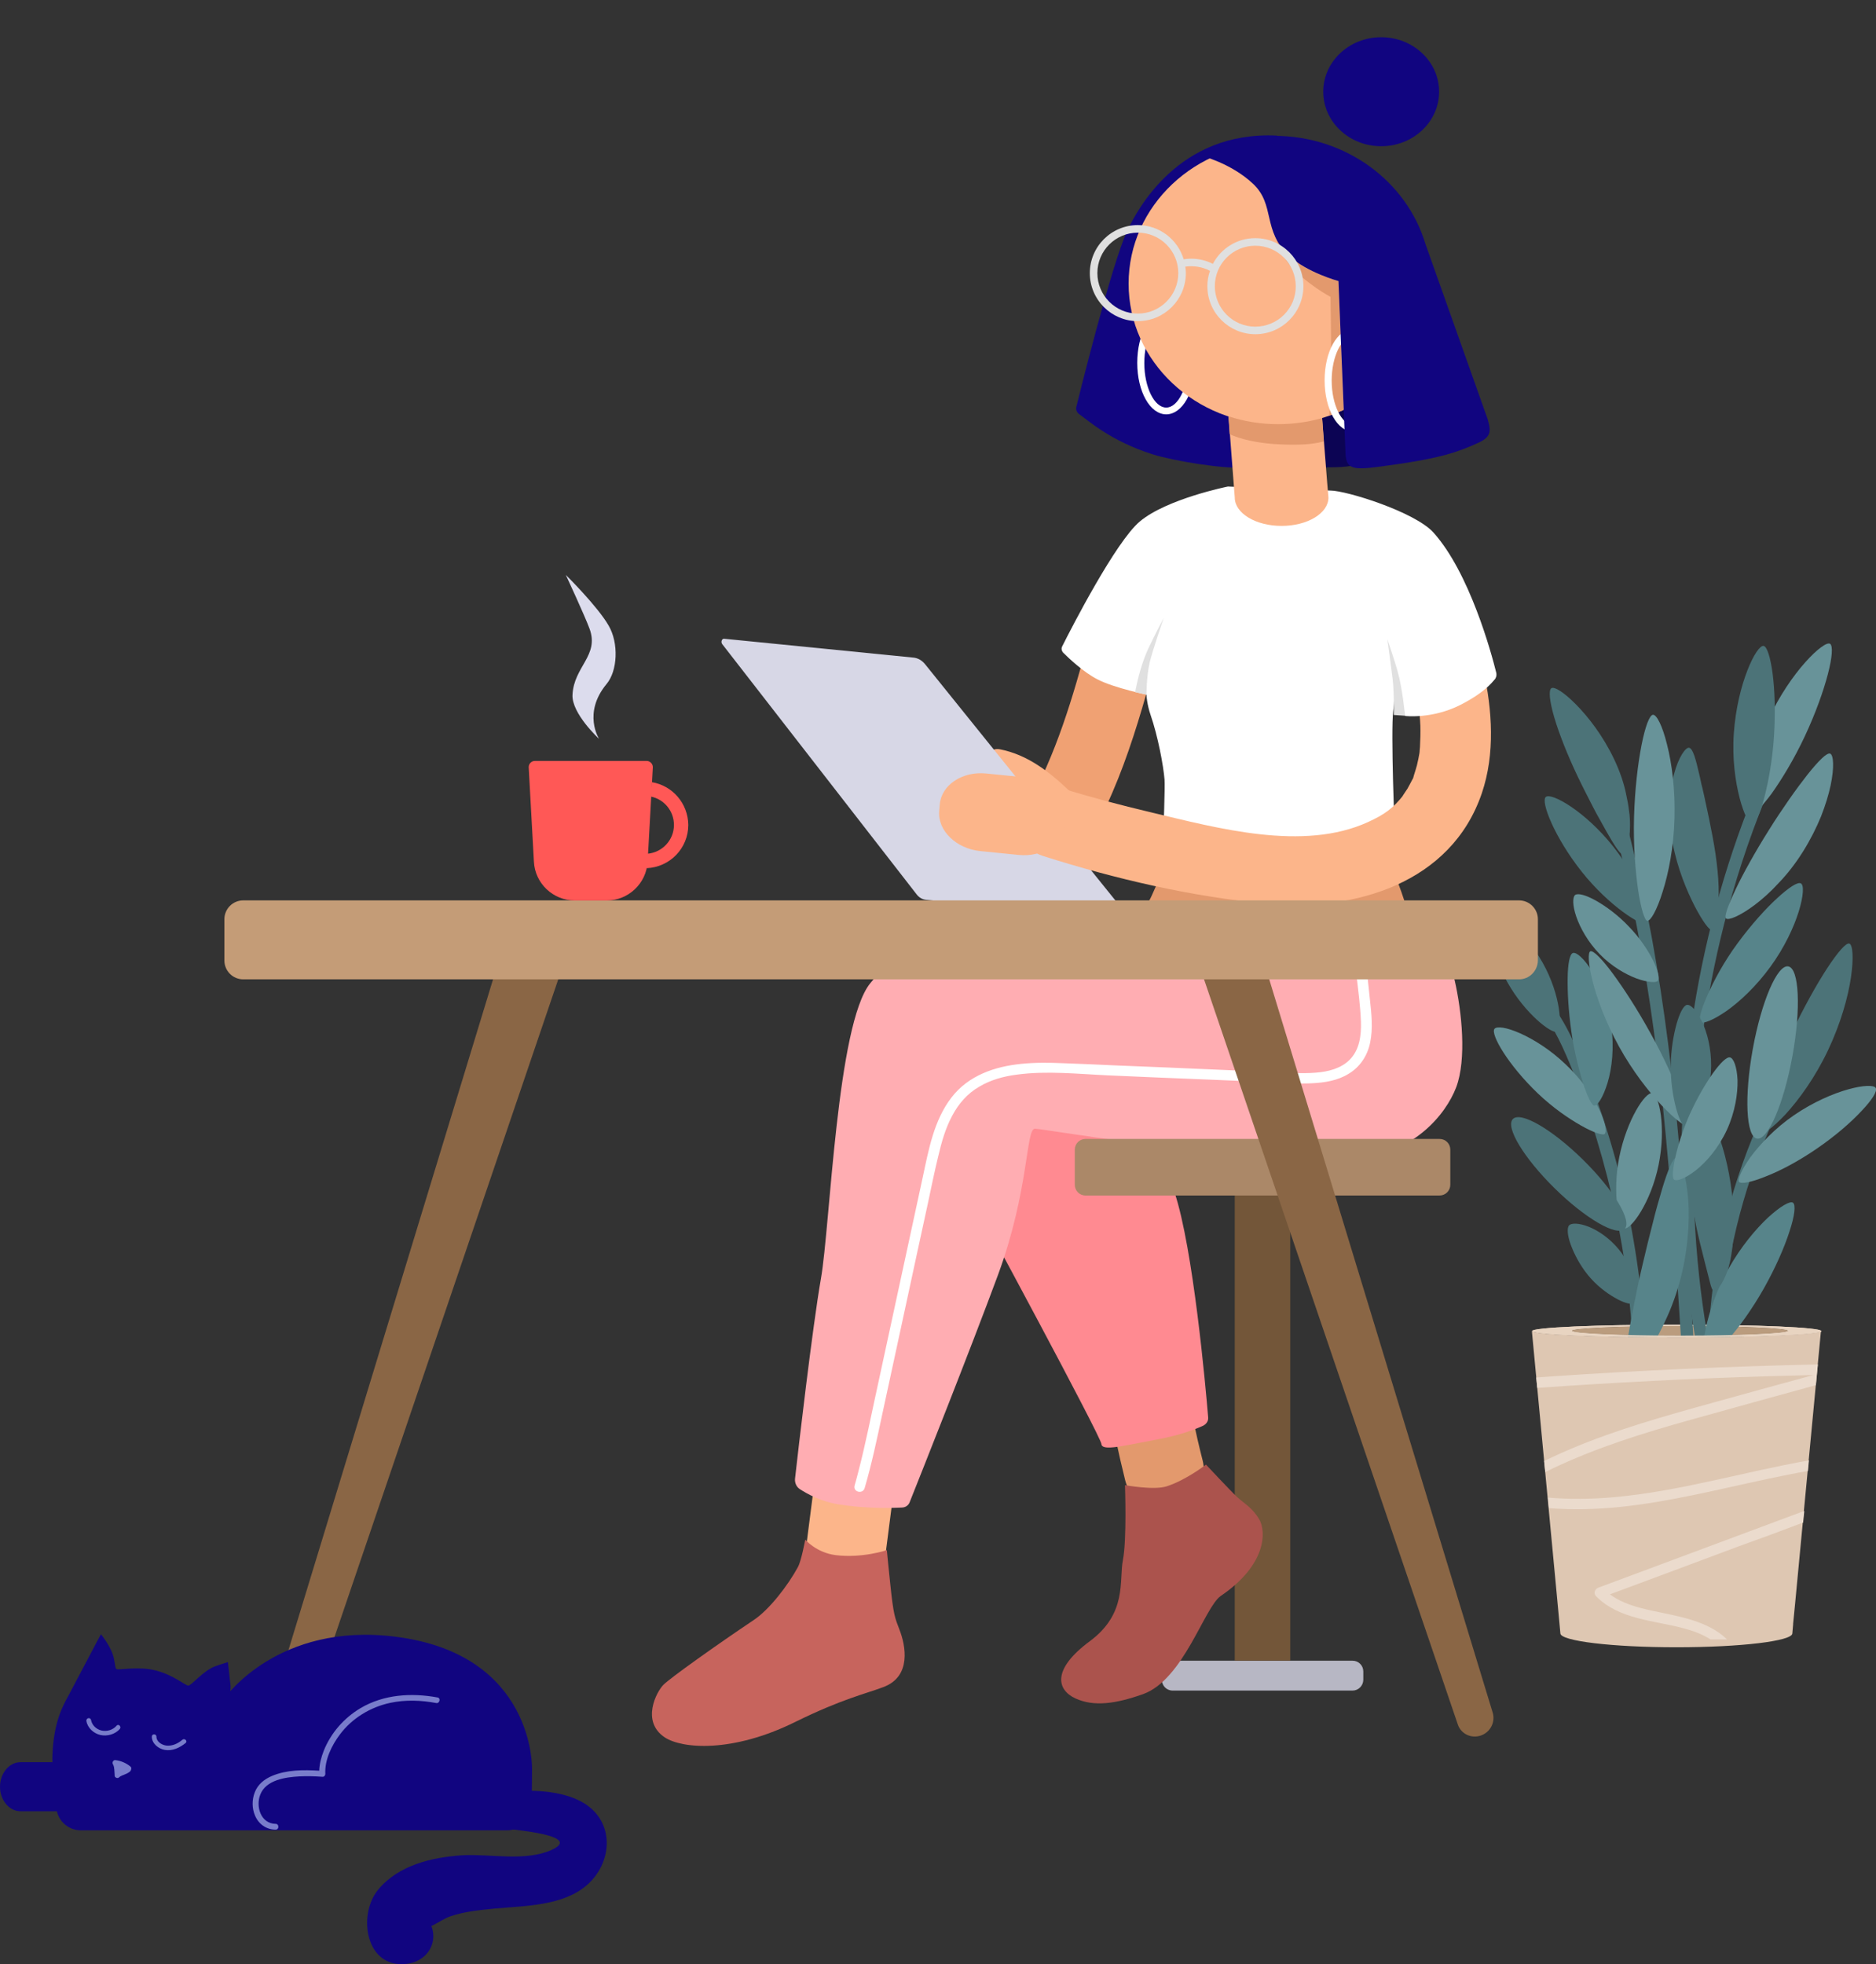 <?xml version="1.0" encoding="utf-8"?>
<!-- Generator: Adobe Illustrator 24.1.0, SVG Export Plug-In . SVG Version: 6.00 Build 0)  -->
<svg version="1.1" id="Layer_1" xmlns="http://www.w3.org/2000/svg" xmlns:xlink="http://www.w3.org/1999/xlink" x="0px" y="0px"
	 viewBox="0 0 1910.4 2000" style="enable-background:new 0 0 1910.4 2000;" xml:space="preserve">
<rect x="0" y="0" width="1910.4" height="2000" fill="#333333" stroke="none"/>
<style type="text/css">
	.st0{fill:#B7B7C4;}
	.st1{fill:#735639;}
	.st2{fill:#0C0454;}
	.st3{fill:#110580;}
	.st4{fill:#FFFFFF;}
	.st5{fill:#FCB58A;}
	.st6{fill:#E3996D;}
	.st7{fill:#E8D4C1;}
	.st8{fill:#7A5734;}
	.st9{fill:#DEC7B2;}
	.st10{fill:#BA9C7E;}
	.st11{fill:#4C7378;}
	.st12{fill:#689399;}
	.st13{fill:#57848A;}
	.st14{fill:#EBDBCD;}
	.st15{fill:#F0A173;}
	.st16{fill:#FF8A91;}
	.st17{fill:#001D80;}
	.st18{fill:#AB534D;}
	.st19{fill:#FFADB2;}
	.st20{fill:#C7645D;}
	.st21{fill:#AB8868;}
	.st22{fill:#D7D7E6;}
	.st23{fill:#8A6645;}
	.st24{fill:#C49C77;}
	.st25{fill:#787CCB;}
	.st26{fill:#FCFAF8;}
	.st27{fill:#E0E0E0;}
	.st28{fill:#D6D7F0;}
	.st29{fill:#FF5856;}
	.st30{fill:#DCDCED;}
	.blank{fill:none;}
</style>
<g>
	<path class="st0" d="M1377.4,1721.4h-183.3c-6.1,0-10.9-4.9-10.9-10.9v-8.6c0-6.1,4.9-10.9,10.9-10.9h183.3
		c6.1,0,10.9,4.9,10.9,10.9v8.6C1388.2,1716.5,1383.3,1721.4,1377.4,1721.4z"/>
	<rect x="1257.4" y="1204.8" class="st1" width="56.5" height="486.1"/>
	<path class="st2" d="M1335,377.8l49.3-4.7l10,96.9c0,0-13.9,4.7-28.3,5.5c-14.7,0.8-28.3,0-28.3,0L1335,377.8z"/>
	<path class="st3" d="M1148.3,234.1c-16.2,33.6-52,179.2-52,179.2c-1.2,3.1,0,6.6,2.9,8.6c9.4,6.5,31.5,27,74.5,40.7
		c20.9,6.6,72.1,15.2,95.6,13.5c4.3-0.4,7.4-4.1,7.4-4.1l23.8-333.9C1199.7,133,1157.9,214.4,1148.3,234.1z"/>
	<path class="st4" d="M1187.6,421.9c-16.4,0-29.5-23.1-29.5-52.4s12.9-52.4,29.5-52.4c16.4,0,29.5,23.1,29.5,52.4
		C1217.1,399.1,1204,421.9,1187.6,421.9z M1187.6,324.4c-12.1,0-22.3,20.7-22.3,45.3s10.2,45.3,22.3,45.3
		c12.1,0,22.3-20.7,22.3-45.3S1199.7,324.4,1187.6,324.4z"/>
	<ellipse class="st5" cx="1301.2" cy="288.8" rx="151.9" ry="143.3"/>
	<path class="st6" d="M1368.2,417.3c-2.3-56.7-5.3-128.8-5.3-131c0,0-32.1-8.6-50.4-25.8c-5.7-5.5-9.8-10.9-12.5-16.2
		c2.2,8.2,5.9,16.8,13.5,25.6c16.4,19,41.4,32.4,41.4,32.4c-0.2,2,2,65.7-1.2,120.8C1358.9,421.4,1363.5,419.4,1368.2,417.3z"/>
	<g>
		<path class="st7" d="M1707.4,1348.8c-81.1,0-146.8,2.9-147.2,6.5l0,0c0.4,3.5,66.1,6.5,147.2,6.5c80.9,0,146.8-2.9,147.2-6.5l0,0
			C1854.2,1351.6,1788.5,1348.8,1707.4,1348.8z M1710.7,1360c-60.8,0-110-2.2-110-4.9c0-2.7,49.3-4.9,110-4.9s110,2.2,110,4.9
			C1820.9,1357.8,1771.5,1360,1710.7,1360z"/>
		<path class="st7" d="M1707.4,1348.8c-81.3,0-147.2,2.9-147.2,6.5s65.9,6.5,147.2,6.5c81.3,0,147.2-2.9,147.2-6.5
			S1788.7,1348.8,1707.4,1348.8z M1710.7,1360c-60.8,0-110-2.2-110-4.9c0-2.7,49.3-4.9,110-4.9s110,2.2,110,4.9
			C1820.9,1357.8,1771.5,1360,1710.7,1360z"/>
		<path class="st8" d="M1822.7,1377L1822.7,1377c0,0,0-0.2,0-0.4C1822.7,1376.6,1822.7,1376.8,1822.7,1377z"/>
		<path class="st9" d="M1560.2,1355.3L1560.2,1355.3L1560.2,1355.3L1560.2,1355.3z"/>
		<path class="st9" d="M1854.5,1355.3L1854.5,1355.3L1854.5,1355.3L1854.5,1355.3z"/>
		<ellipse class="st10" cx="1710.7" cy="1355.1" rx="110" ry="4.9"/>
		<g>
			<path class="st11" d="M1791.6,794.7c-31.5,74.7-53.9,153.2-66.7,233.4s-16.2,161.6-10,242.6c3.5,45.3,10.2,90.5,19.7,134.9
				c1.8,8,14.1,4.7,12.3-3.3c-17-78.6-24.2-158.9-22.1-239.2c2.2-79.9,13.9-159.7,34.8-236.9c11.7-43.6,26.6-86.4,44.2-128
				c1.4-3.1-1.4-7-4.5-7.8C1795.7,789.2,1792.8,791.6,1791.6,794.7L1791.6,794.7z"/>
			<path class="st11" d="M1795.7,1132.8c-31.5,68.2-50.2,141.7-55.3,216.6c-1.4,20.9-1.8,42-1,62.9c0.4,8.2,13.1,8.2,12.7,0
				c-2.7-73.1,8-146.2,31.5-215.4c6.6-19.5,14.3-38.9,23.1-57.7C1810.2,1131.9,1799.2,1125.4,1795.7,1132.8L1795.7,1132.8z"/>
			<path class="st11" d="M1635.4,811.5c20.1,69.4,34.4,140.3,45,211.7s17.4,143.3,22.9,215c3.1,40.7,5.9,81.5,8.4,122.4
				c0.6,8.2,13.3,8.2,12.7,0c-4.7-72.5-9.6-145.2-16.6-217.5c-7.2-72.1-16.6-144.3-30.9-215.4c-8-40.3-17.6-80.1-29.1-119.6
				C1645.4,800.2,1633.3,803.5,1635.4,811.5L1635.4,811.5z"/>
			<path class="st11" d="M1561,1019.9c17.4,17.8,28.1,40.5,37.5,63.1c10.4,25,19.5,50.6,27.4,76.6c15.6,51.4,26.8,104.2,32.6,157.5
				c3.3,29.9,5.1,60,5.3,90.3c0,8.2,12.7,8.2,12.7,0c-0.4-55.1-6.1-110.2-16.6-164.2c-10.6-53.9-26.4-107.1-47.1-158.1
				c-10.8-26.6-22.5-53.4-43-74.1C1564.1,1005,1555.1,1014,1561,1019.9L1561,1019.9z"/>
			<path class="st11" d="M1648.7,1272.4c-9.4-11.5-21.1-19.4-30.9-23.3c-9.8-3.9-17.6-3.9-19.9-1.4c-2.3,2.5-1.8,10.2,1.6,19.5
				s9,20.5,17.4,30.9c8.4,10.4,18.4,18,27.2,23.1c8.6,5.1,16,7.2,18.2,5.9c2.7-1.8,4.3-9.4,2.5-19.7
				C1663.2,1297,1658.1,1283.9,1648.7,1272.4z"/>
			<path class="st12" d="M1689,1186.2c7.8-38.3,0.6-71.7-6.6-73.1c-7-1.2-25.8,27.2-33.4,64.9c-7.6,37.7,0.2,71.5,5.3,72.7
				C1660.7,1252.3,1681.2,1224.5,1689,1186.2z"/>
			
				<ellipse transform="matrix(0.701 -0.713 0.713 0.701 -374.08 1497.097)" class="st11" cx="1597.6" cy="1194.5" rx="20.5" ry="79.8"/>
			<path class="st13" d="M1712.8,1296.1c3.7-15.8,5.7-31.3,6.5-45.5c0.8-14.1,0.4-27-1-37.5c-2.5-21.5-7.6-34.4-11.1-34.4
				c-3.5,0-8.8,12.5-14.7,32.3c-2.9,9.8-6.3,21.5-9.4,34.2c-3.3,12.9-6.8,26.8-10.2,41.6c-3.5,14.7-6.5,28.9-9,41.8
				s-4.7,25-6.5,35.2c-3.3,20.3-4.1,34-1.8,35.2c2.9,1.4,13.3-8,25-26c5.9-9,11.9-20.3,17.6-33.2
				C1704,1326.7,1709.1,1311.9,1712.8,1296.1z"/>
			<path class="st13" d="M1796.1,1312.1c12.1-21.5,21.1-42.2,26.2-58.2c5.3-16,6.6-27.2,3.5-29.3c-2.9-2-12.9,3.7-25.4,15.2
				c-12.5,11.7-27.6,29.7-40.1,51.8c-12.5,22.3-19.9,44.6-23.3,61.4c-1.8,8.4-2.5,15.4-2.5,20.5c0,1.6-0.6,3.7,0.6,6.3
				c0.2,0.6,0.6,1.2,1,1.6c0.4,0.6,1.4,1.2,2,1.4c1.4,0.4,2.3,0,2.9-0.4c1.2-0.8,2-2.2,1.6-3.1c-0.4-1-1-0.6-1.2-0.6
				c-0.2,0.2-0.4,0.2-0.6,0.4c-0.2,0.2,0.2,0,0,0c0,0-0.2,0-0.4-0.2s-0.4-0.6-0.4-0.6s0,0.4,0,0.8c0,0,0,0,0,0.2l0,0l0.8-0.6l0,0
				c0,0,0,0,0.2,0c0.4,0,1.2-0.2,2.7,0.2h0.4l0,0h0.2h0.2c0.2,0,0.4,0,0.6-0.2c4.1-3.1,9-8,14.5-14.5
				C1770.7,1351.8,1784,1333.4,1796.1,1312.1z"/>
			<path class="st11" d="M1763.7,1215.1c-3.1-27.2-10-51-16.8-68c-6.8-16.8-13.5-27-17.2-26.4c-3.5,0.6-6.8,12.1-8.6,30.1
				c-1.6,18-1.6,42.6,1.6,68.8c1.6,13.3,3.7,25.6,6.3,36.9c2.5,11.3,5.3,21.1,7.2,29.3c2.2,8.2,3.7,14.9,5.1,19.9
				c1.2,4.9,2.3,8.2,3.7,8.4c1.6,0.4,4.5-1.6,7.6-6.3c3.1-4.7,6.5-12.3,8.8-21.7c2.3-9.6,3.5-20.7,3.9-32.6
				C1765.6,1241.9,1765.2,1228.8,1763.7,1215.1z"/>
			<path class="st12" d="M1594.6,1084c-15.8-15.2-33-25.8-46.7-31.9s-23.7-7.4-26-4.5c-2.2,2.7,1.4,12.1,9.2,24.2
				c7.8,12.1,19.9,27.2,35,41.6c15.2,14.5,31.1,25.4,43.8,32.6s22.3,10.4,24.2,8.6c2.5-2.2,0.6-12.1-5.9-25.6
				C1621.9,1115.8,1610.6,1099.2,1594.6,1084z"/>
			<path class="st11" d="M1570.9,980.2c-18.8-33.4-46.3-52.8-52.6-48.9c-6.1,3.7-1.4,36.6,16.8,69c18.2,32.4,45.3,52.6,50.2,50.2
				C1591.3,1047.4,1589.7,1013.6,1570.9,980.2z"/>
			<path class="st13" d="M1640.7,1044.1c-3.3-22.7-11.3-42.4-19.5-55.3c-8.2-13.1-16.2-19.7-19.5-18.4c-3.3,1.2-5.1,11.1-5.3,25.6
				c-0.2,14.5,0.8,33.4,3.7,53.9c2.9,20.5,7.6,38.9,11.9,52.8c4.5,13.9,9,23.1,11.5,23.1c3.3,0.2,9-8.4,13.5-23.1
				C1641.5,1087.9,1644,1066.8,1640.7,1044.1z"/>
			<path class="st12" d="M1850.1,1169.6c18.8-12.9,34.6-26.6,45.3-38.1c10.8-11.3,16.6-20.3,14.7-23.7c-1.8-3.1-12.5-2.9-28,1.4
				c-15.4,4.3-35.6,12.9-55.3,26.4c-19.7,13.5-34.6,29.7-44.2,42.6c-9.4,13.1-13.3,23.1-11.7,25.2c2.2,2.5,12.7,0.4,27.2-5.5
				C1812.7,1192.3,1831.3,1182.5,1850.1,1169.6z"/>
			<path class="st11" d="M1861.4,1069.7c13.1-27.6,20.5-54.3,23.5-74.5c2.9-20.1,1.8-33.2-1.6-34.4s-11.9,8.8-22.7,25.2
				c-10.8,16.6-23.7,39.7-36.2,65.9s-21.9,51-27.8,70c-5.9,18.8-8.2,31.7-5.9,33.2c2.7,1.8,13.7-5.7,27.6-20.5
				C1831.9,1119.7,1848.3,1097.3,1861.4,1069.7z"/>
			
				<ellipse transform="matrix(0.179 -0.984 0.984 0.179 427.061 2656.002)" class="st12" cx="1805.1" cy="1072.1" rx="89.1" ry="20.5"/>
			<path class="st12" d="M1837.9,749.7c11.1-23.7,19-46.1,23.5-63.3c4.5-17.2,5.3-28.9,2.2-30.9c-3.1-1.8-12.9,5.1-25,18.6
				c-12.1,13.5-26.2,33.6-37.7,58.1c-11.5,24.4-17.6,48.3-20.1,66.3c-2.5,18-1.6,29.9,1,30.9c3.1,1.2,11.7-7,22.3-21.3
				C1814.3,793.7,1826.8,773.4,1837.9,749.7z"/>
			<path class="st11" d="M1806.5,749.7c1.6-24.6,0.8-47.1-1.4-63.9c-2.2-16.6-5.7-27.6-9.2-28.1c-3.5-0.6-10.2,8.8-16.4,24.8
				c-6.3,16-12.1,38.7-13.9,64.3c-1.8,25.6,1.6,49.1,5.9,65.7c4.3,16.6,9.8,26.8,12.5,26.8c3.3,0,8.2-10.4,12.5-26.6
				C1800.8,796.4,1804.9,774.4,1806.5,749.7z"/>
			<path class="st12" d="M1836,867.2c7.6-12.1,13.7-24.4,18.4-35.8c4.5-11.5,7.8-22.3,9.8-31.7c3.9-18.6,2.9-30.9-0.4-32.3
				c-3.3-1.4-11.9,7.2-23.3,21.5c-5.5,7-11.9,15.6-18.6,25.2c-6.6,9.6-13.7,19.9-20.7,31.3c-7,11.1-13.5,22.1-19.2,32.3
				c-5.7,10.2-10.6,19.5-14.5,27.8c-7.8,16.4-11.9,28-9.8,29.7c2.3,2.2,13.9-2.3,29.1-13.7c7.6-5.7,16-13.1,24.4-22.3
				C1820,890.1,1828.4,879.3,1836,867.2z"/>
			<path class="st11" d="M1743.9,851.4c-2.3-12.3-4.7-23.8-7-34.2c-1-5.3-2.3-10.2-3.3-14.9c-0.6-2.3-1.2-4.5-1.6-6.8
				c-0.4-2.2-1-4.3-1.4-6.3c-3.7-16-6.6-27.2-10.6-27.8c-3.3-0.6-10.6,9-15.4,27.2c-0.6,2.2-1.2,4.7-1.8,7c-0.6,2.5-0.8,5.1-1.2,7.6
				c-0.8,5.5-1.2,11.1-1.4,17c-0.2,11.9,0.8,25,3.1,38.3c5.1,26.6,14.5,48.5,22.3,63.9c8,15.4,14.9,24.8,17.4,24.4
				c3.3-0.6,6.5-11.9,7-29.7C1751,899.7,1748.6,876,1743.9,851.4z"/>
			<path class="st13" d="M1802.8,984.5c14.5-19.9,24-40.5,28.9-56.3c4.9-15.8,5.5-27,2.2-28.7c-3.1-1.8-12.3,4.1-24.2,15.1
				c-11.9,10.9-26.4,27-40.3,45.9s-24.2,38.1-30.7,53c-6.6,14.9-9.2,25.4-7.2,27.2c2.5,2.2,12.9-1.8,26.4-11.1
				C1771.7,1019.9,1788.3,1004.4,1802.8,984.5z"/>
			<path class="st11" d="M1643.8,773.2c-11.5-24.2-26.4-43.2-38.7-55.7c-12.3-12.5-22.1-18.6-25.2-16.8c-3.1,1.8-2,13.3,2.9,29.9
				c4.9,16.6,13.3,37.9,23.8,60c5.3,11.1,10.6,21.3,15.4,30.7c2.3,4.7,4.9,9.2,7.2,13.3s4.5,8.2,6.5,11.7c8.2,14.5,14.3,24,17,23.7
				c3.1-0.4,7.2-11.5,7.2-29.7c0-4.5-0.2-9.6-1-14.7c-0.6-5.3-1.6-10.8-2.9-16.6C1653.8,797.6,1649.5,785.3,1643.8,773.2z"/>
			<path class="st11" d="M1642.9,862.1c-28.7-36.2-63.3-55.5-68.8-50.6c-5.3,4.7,8.8,41,36.7,76.2c28,35.2,61.6,55.9,65.9,52.8
				C1682.2,936.8,1671.6,898.3,1642.9,862.1z"/>
			<path class="st12" d="M1658.5,943.2c-11.1-11.7-23.3-20.5-33.4-26.2c-10.2-5.7-18.2-7.8-21.1-5.7c-2.7,2.2-2.7,10.8,1.2,22.1
				c3.9,11.3,11.7,25.6,23.8,38.1c12.1,12.5,26.2,20.5,37.5,24.8c11.3,4.1,19.9,4.5,21.7,2.5c2.2-2.5,0.2-10.8-4.9-21.1
				C1678,967.3,1669.8,954.8,1658.5,943.2z"/>
			<path class="st12" d="M1680.8,1052.1c-13.3-24.2-27.2-45.5-38.3-60.6c-11.1-15.1-19.9-23.8-22.9-22.9c-2.7,1-2.3,12.7,2.2,30.5
				s13.3,41.8,27,66.7c13.7,24.8,29.9,45.5,43.2,59.6c13.3,14.1,23.7,21.7,25.6,20.7c2.5-1.4,0-12.7-6.5-29.9
				C1704.4,1099,1694.3,1076.4,1680.8,1052.1z"/>
			<path class="st11" d="M1742.5,1085.5c0.2-18.2-4.1-34.4-9.4-45.5c-5.3-11.1-11.5-17.4-15.2-16.8c-3.5,0.6-7.4,8.2-10.6,19.4
				c-3.1,11.3-5.7,26-5.9,42.2c-0.2,16.2,2.2,31.1,5.1,42.4s6.6,19.2,9.4,19.5c3.3,0.6,9.6-5.3,15.4-16.2
				C1737.3,1119.7,1742.4,1103.7,1742.5,1085.5z"/>
			<path class="st12" d="M1758.6,1150.4c8.4-18.4,11.1-36.9,10.8-50.6c-0.6-13.7-4.1-22.3-7.6-23.1c-3.5-0.8-10,5.7-17.4,16
				c-7.4,10.4-15.6,24.4-23.1,40.7c-7.4,16.2-12.3,31.9-15.1,44.4c-2.9,12.5-3.5,21.7-1.4,23.3c2.5,2,11.5-1,22.3-9.6
				C1737.7,1183.1,1750,1169,1758.6,1150.4z"/>
			<path class="st12" d="M1705.2,833.2c0.8-29.5-2.7-56.1-7.6-75.1c-4.7-19.2-10.6-30.5-14.3-30.3c-3.5,0.2-8,12.1-11.7,31.1
				c-3.7,19-6.8,44.8-7.6,73.3c-0.8,28.5,1.4,54.5,4.1,73.7c2.9,19.2,6.6,31.3,9.4,31.7c3.3,0.4,9.8-10.8,15.6-29.5
				C1699.2,889.1,1704.4,862.7,1705.2,833.2z"/>
		</g>
		<path class="st9" d="M1854.5,1355.3c-0.4,3.5-66.1,6.5-147.2,6.5c-80.9,0-146.8-2.9-147.2-6.5c0,0.4,0,1,0,1.4l24.8,262.5l0,0
			l4.1,44l0,0c0.2,7.8,53,14.1,118.1,14.1c65.3,0,118.1-6.3,118.1-14.1l0,0l0,0l0.8-9.2c0-0.2,0-0.4,0-0.6l2-20.3l0,0l0,0
			l26.2-276.4C1854.5,1356.3,1854.5,1355.7,1854.5,1355.3z"/>
		<g>
			<path class="st14" d="M1836.2,1550.3l1.2-11.7c-0.4,0.2-0.8,0.4-1.4,0.4c-44.2,16.4-88.2,32.8-132.3,49.3
				c-25.4,9.4-50.8,19-76,28.3c-3.7,1.4-5.3,5.9-2.3,8.8c23.5,23.7,58.6,24.4,89.1,32.6c9.6,2.5,19.2,6.1,27.4,11.3h16.8
				c-19.5-19-49.3-23.5-75.8-29.1c-15.2-3.3-30.9-7.4-43.4-16.8c44-16.4,87.8-32.6,131.7-49.1
				C1792.8,1566.6,1814.5,1558.6,1836.2,1550.3z"/>
			<path class="st14" d="M1721.2,1445.8c42.6-11.9,85.4-23.7,128-35.4l2-21.1c-90.9,2-181.8,6.1-272.7,12.3c-4.7,0.4-9.4,0.6-14.1,1
				l1,10.6c78.6-5.5,157.3-9.6,235.9-11.9c15.1-0.4,30.3-0.8,45.3-1.2c-39.7,10.9-79.4,21.7-119,32.8
				c-49.8,13.9-99.5,28.7-146.4,50.6c-2.9,1.4-5.9,2.7-8.8,4.1l1.2,11.3c2.3-1.2,4.9-2.3,7.2-3.5
				C1625.9,1473.9,1673.6,1459.1,1721.2,1445.8z"/>
			<path class="st14" d="M1612.2,1536.7c50-0.8,99.3-11.3,148-22.1c26.8-5.9,53.8-12.1,80.9-16.8l1-10.8
				c-66.3,11.7-131.5,31.5-198.6,37.5c-22.3,2-45,2.3-67.2,0.4l1,10.8C1588.9,1536.5,1600.4,1536.9,1612.2,1536.7z"/>
		</g>
		<path class="st7" d="M1820.9,1355.1L1820.9,1355.1c0,2.7-49.3,4.9-110,4.9s-110-2.2-110-4.9l0,0h-40.3c0,0,0,0,0,0.2l0,0
			c0.4,3.5,66.1,6.5,147.2,6.5c80.9,0,146.8-2.9,147.2-6.5l0,0c0,0,0,0,0-0.2H1820.9z"/>
	</g>
	<path class="st15" d="M1114.5,628.9c-15.8,58.4-31.3,118.1-58.4,172.4c-7.2,14.5-20.3,51.2-40.9,49.8
		c-20.1-1.4-37.1-14.5-45.9-31.9c-8.6-17.2-33-22.1-48.9-12.9c-17.6,10.4-21.5,31.7-12.9,48.9c16,32.3,47.3,54.3,81.7,63.3
		c45.9,11.9,82.3-6.8,107.9-45c44.8-66.8,65.5-149.1,86.4-225.8C1195.6,603.3,1126.6,584.4,1114.5,628.9L1114.5,628.9z"/>
	<path class="st6" d="M1128.4,1424.5c4.7,27.8,10.6,55.3,17.4,82.7c12.3,48.3,91.1,27.8,78.8-20.5c-7-27.4-12.7-54.9-17.4-82.7
		c-3.5-20.5-30.7-32.1-50.2-27C1133.7,1383,1124.9,1403.8,1128.4,1424.5L1128.4,1424.5z"/>
	<path class="st6" d="M1407.3,857c0,0,23.5,58.2,23.5,63.5s-108.5,20.5-152.9,18c-34.2-2-112-14.3-107.5-21.7
		c4.5-7.4,27.8-65.5,27.8-65.5s56.7,14.3,102.4,12.9S1407.3,857,1407.3,857z"/>
	<path class="st16" d="M1170.2,916.9c0,0,31.5,10.4,49.6,12.9c77.6,11.1,127.8,4.7,127.8,4.7s-230.3,126.1-237.9,142.5
		c-7.6,16.4,65.1,73.3,86.4,137.2c19,56.9,31.7,198.4,34.2,228.9c0.4,3.7-1.8,7-5.1,8.6c-7.6,3.5-23.1,9.6-46.3,13.9
		c-34.4,6.3-56.7,12.5-57.3,4.7c-0.6-7.8-128.4-244.9-133.1-252.7c-4.7-7.8-78-122.2-81.1-151.3
		C898.3,978.6,1170.2,916.9,1170.2,916.9z"/>
	<path class="st4" d="M1250.4,495.4c0,0-62.2,12.5-89.7,35.6c-24.6,20.7-69.6,108.3-79,127.1c-1.2,2.2-0.6,4.7,1,6.5
		c6.1,6.1,20.9,19.9,34.6,27c17.6,9.2,52.8,16.2,52.8,16.2l8-53.2c0,0-19.4,35.2-6.5,73.1c7.6,22.1,13.1,51.6,14.3,66.1
		c0.6,8.2-1.2,54.7-1.2,54.7s47.3,12.3,98.3,15.8c50.8,3.5,137.4-12.9,137.4-12.9s-4.3-107.9-1.6-127.4c5.3-39.1-5.9-67.6-5.9-67.6
		l14.9,59.4c0,0,51.2,6.5,61,1.4c9.4-4.9,25.6-18.8,32.6-24.8c2.2-1.8,2.9-4.7,2.3-7.4c-4.9-19.9-27.2-102-64.1-142.9
		c-19-20.9-88.5-42.6-104.8-42.6C1338.3,499.2,1250.4,495.4,1250.4,495.4z"/>
	<path class="st17" d="M1218.5,202.4L1218.5,202.4L1218.5,202.4z"/>
	<ellipse class="st3" cx="1406.5" cy="93.4" rx="59" ry="55.5"/>
	<path class="st18" d="M1145.6,1512.2c0,0,29.5,5.5,42.6,1.2c20.1-6.6,39.9-22.1,39.9-22.1s25,26.8,31.9,33.2s15.6,10.8,22.5,22.9
		s7.4,45.9-39.3,77.6c-16.8,11.5-37.9,85.4-79.4,100.1c-27.8,9.8-49.8,12.9-68.6,4.3c-19.2-8.8-24-29.7,14.5-58.2
		c38.5-28.5,29.7-61.8,33.8-82.7C1147.6,1567.5,1145.6,1512.2,1145.6,1512.2z"/>
	<path class="st5" d="M832.1,1488.2c-3.9,30.9-8,61.8-11.9,92.6c-2.7,20.7,20.7,38.5,40.9,38.5c24.2,0,38.1-17.8,40.9-38.5
		c3.9-30.9,8-61.8,11.9-92.6c2.7-20.7-20.7-38.5-40.9-38.5C848.7,1449.7,834.8,1467.5,832.1,1488.2L832.1,1488.2z"/>
	<path class="st5" d="M1013.7,788.4c23.5,4.7,41.4,19.9,58.4,36.2c12.1,11.5,28.9-7.6,16.8-19.4c-20.3-19.4-42.6-36.7-70.4-42.2
		C1002.3,759.7,997.3,785.1,1013.7,788.4L1013.7,788.4z"/>
	<path class="st5" d="M1345.6,415.9l-95.2-0.6c0,0,7,90.7,7,91.3c0,16,21.3,28.9,47.7,28.9s47.7-12.9,47.7-28.9
		C1352.6,506.2,1345.6,415.9,1345.6,415.9z"/>
	<path class="st6" d="M1301.2,431.9c-17.6,0-34.6-2.9-50.2-8l1.2,18.2c10.8,5.1,27.8,8.8,45,10c15.1,1,36.4,1.6,50.8-2.7l-1.6-23.7
		C1331.9,429.8,1316.8,431.9,1301.2,431.9z"/>
	<path class="st19" d="M1432.2,920.2c0,0,41.6,45.7,49.1,77.8c7.4,32.1,12.3,80.7,1.6,109.1c-10.8,28.3-44.6,69.4-106.1,73.1
		c-101.6,6.1-313.5-30.9-322.9-30.9s-5.7,62-37.5,148.6c-28.5,77-79.4,205-90.1,231.8c-1.2,3.1-4.1,5.1-7.4,5.3
		c-11.1,0.6-37.5,1.2-64.3-3.1c-18.8-2.9-32.6-10.8-40.1-15.6c-3.5-2.3-5.3-6.5-4.9-10.6c3.3-29.7,17.6-153.2,26.4-203.9
		c9.4-53.4,16.2-259,50.2-300.6c29.7-36.4,40.5-40.3,73.9-50.8c30.1-9.4,351.6-12.3,351.6-12.3L1432.2,920.2z"/>
	<path class="st20" d="M812.5,1595.7c-9.8,18.2-29.1,43.4-45,53.9c-37.3,25-84.8,58.8-91.9,65.9c-7,7-23.1,37.3,1.4,53.6
		c17.6,11.5,68.4,16,132.5-15.6c48.3-23.8,72.3-28.9,89.9-35.6c29.3-10.8,22.7-42.8,16.6-58.4c-4.7-12.3-6.1-14.7-9.4-46.5
		c-0.8-6.8-3.5-34.6-3.5-34.6s-24.8,8.4-52,5.1c-19.9-2.5-31.1-15.8-31.1-15.8S816.1,1589.2,812.5,1595.7z"/>
	<path class="st21" d="M1466,1217.3h-360.6c-6.1,0-10.9-4.9-10.9-10.9v-35.8c0-6.1,4.9-10.9,10.9-10.9H1466
		c6.1,0,10.9,4.9,10.9,10.9v35.8C1476.9,1212.4,1472,1217.3,1466,1217.3z"/>
	<path class="st22" d="M737.5,650.4l192.7,19.2c4.5,0.4,8.8,2.9,11.9,6.8l205.2,254.7c2.3,2.9,0.4,7.8-2.7,7.4l-201.7-22.3
		c-3.7-0.4-7-2.3-9.6-5.7L735.5,655.9C733.8,653.8,735.1,650,737.5,650.4z"/>
	<path class="st5" d="M1441.1,701.1c0.8,3.7,1.6,7.4,2.3,11.1c0.2,1.6,1.8,10,1.2,6.6c-0.4-2.9,0.8,6.3,1,8.4
		c0.4,3.9,0.6,7.8,0.8,11.7c0.2,7.2,0,14.5-0.4,21.9c-0.2,2.2-0.4,4.5-0.6,6.6c0-0.6,0.8-5.5,0.2-1.2c-0.8,4.3-1.6,8.8-2.7,13.1
		c-0.8,3.3-2,6.5-2.9,9.6c-2.2,7.2,0.6,0.2-2,5.3c-1.6,2.9-3.1,6.1-4.7,8.8c-1,1.6-7.6,11.1-4.1,6.6c-10.9,13.7-19.2,19.7-36,27.4
		c-66.1,30.3-153.2,6.3-221.7-10c-30.3-7.2-60.6-15.1-90.3-24.4c-44-13.9-62.7,55.1-19,69c73.9,23.5,151.7,41.6,228.9,48.7
		c88.5,8,186.7-20.9,217.9-112.6c13.7-40.3,10.6-84.8,1.6-125.7C1500.4,637,1431.4,656.1,1441.1,701.1L1441.1,701.1z"/>
	<path class="st4" d="M1419.3,679.2c6.5-4.3,78-55.3,78-55.3l25.4,66.8c0,0-7.2,12.7-35.8,27.2c-28.9,14.5-56.1,11.1-56.1,11.1
		L1419.3,679.2z"/>
	<path class="st4" d="M1375.5,937.4c2,18,3.7,36.2,5.7,54.1c1.8,16.2,4.1,32.6,4.7,49.1c0.4,13.7-1.4,28.3-11.5,38.5
		c-9,9-21.9,12.1-34.2,13.1c-14.7,1.2-29.3,0-44-0.6c-17.8-0.8-35.6-1.6-53.4-2.3c-36-1.6-71.9-3.1-107.7-4.5
		c-17.4-0.8-34.8-1.6-52.2-2.2c-14.1-0.6-28.3-0.8-42.4,0.6c-27.4,2.7-54.1,11.7-71.5,34.2c-18,23.3-23.3,53.2-29.3,81.1
		c-7.6,35.4-15.2,70.6-22.9,105.9s-15.2,70.6-22.9,105.9c-6.5,29.5-12.3,59.4-19.9,88.5c-1.2,4.5-2.3,9.2-3.7,13.7
		c-2,6.6,8.2,9.4,10.2,2.7c7.4-25.2,12.7-50.8,18.2-76.4c7.6-35.4,15.2-70.6,22.9-105.9c7.6-35.6,15.4-71.1,23.1-106.7
		c3.5-16.4,6.8-32.8,10.8-49.1c3.3-14.1,7.2-28,14.1-40.9c6.5-12.3,15.4-22.7,27.6-29.7c11.7-7,25-10.6,38.5-12.3
		c30.5-4.1,62.4-0.6,93,0.8c36,1.6,71.9,3.1,107.7,4.5c18.2,0.8,36.2,1.6,54.3,2.3c15.1,0.6,30.5,2,45.5,1.2
		c12.7-0.6,26-2.7,37.1-9.6c11.5-6.8,19.2-18.4,21.9-31.5c3.1-14.7,1.4-29.7-0.2-44.4c-2-18-3.7-36.2-5.7-54.1
		c-1-8.8-1.8-17.4-2.7-26.2C1385.2,930.7,1374.7,930.5,1375.5,937.4L1375.5,937.4z"/>
	<g>
		<path class="st23" d="M286.2,1767.1L286.2,1767.1c-9.8-3.5-14.9-14.1-11.7-23.8l235.7-772.7c3.3-10,14.3-15.4,24.2-11.9l24.6,8.8
			c10,3.5,15.1,14.7,11.3,24.4l-260,764.1C306.7,1765.6,295.9,1770.6,286.2,1767.1z"/>
		<path class="st23" d="M1508.2,1767.1L1508.2,1767.1c9.8-3.5,14.9-14.1,11.7-23.8l-235.5-772.7c-3.3-10-14.3-15.4-24.2-11.9
			l-24.6,8.8c-10,3.5-15.1,14.7-11.3,24.4l260.2,763.9C1487.7,1765.6,1498.4,1770.6,1508.2,1767.1z"/>
		<path class="st24" d="M1546.9,997.2H247.7c-10.6,0-19.2-8.6-19.2-19.2v-42c0-10.6,8.6-19.2,19.2-19.2h1299.2
			c10.6,0,19.2,8.6,19.2,19.2v42C1565.9,988.6,1557.4,997.2,1546.9,997.2z"/>
	</g>
	<g>
		<path class="st3" d="M402.3,1666.5c-119.4-14.9-173,62-173.2,62.2c0-0.2,5.7,4.1,5.7-12.1l-2.7-24.2l0,0c0,0-10.2,3.1-14.1,4.7
			c-12.1,5.1-23.1,19.4-26.4,19.2c-3.1-0.2-14.5-10.4-32.3-15.2c-17.8-4.9-38.7-0.2-40.7-1.6c-1.8-1.2-1.2-7.4-3.9-15.4
			c-3.3-9.4-11.9-20.1-11.9-20.1l0,0c-0.4,0.4-27.2,51.6-32.8,62s-15.2,26.4-16.6,60.8c-2,45.9,28.9,27.4,28.9,27.4l-21.5-19.9H29.9
			h-9c-11.5,0-20.9,11.3-20.9,25s9.4,25,20.9,25h9h30.9h480.6l0.4-43C541.8,1800.7,544.6,1684.2,402.3,1666.5z"/>
		<path class="st3" d="M516.4,1863.7H82.3c-13.9,0-25-11.3-25-25l0,0c0-13.9,11.3-25,25-25h434.1c13.9,0,25,11.3,25,25l0,0
			C541.4,1852.3,530.1,1863.7,516.4,1863.7z"/>
		<path class="st25" d="M445.5,1728.4c-26.6-4.9-54.7-3.1-78.4,10.9c-16.8,10-30.3,25.4-37.5,43.6c-2.5,6.5-4.3,13.3-4.5,20.1
			c-16-1-33.2-1-48.1,5.3c-7.8,3.3-14.5,8.6-17.6,16.8c-2.9,7.4-2.9,16.4,0.4,23.8c3.7,8.6,11.5,14.1,20.9,14.1c3.7,0,3.7-5.9,0-5.9
			c-15.2-0.2-20.5-17.8-15.6-29.9c5.9-14.9,25.6-17.6,39.5-18.4c8-0.4,15.8-0.2,23.8,0.4c1.6,0.2,2.9-1.4,2.9-2.9
			c-0.8-14.1,6.3-28.9,14.9-40.3c12.5-16.6,31.1-27.8,51.2-32.1c15.4-3.3,31.5-2.7,46.9,0.2C447.6,1734.7,449.2,1729,445.5,1728.4z"
			/>
		<path class="st3" d="M487.3,1857.4c19.5,4.5,40.1,5.3,59.8,9c11.5,2.2,35.8,7.6,14.7,17.2c-26.6,12.1-62.7,3.9-90.9,5.5
			c-31.1,2-65.1,10-85.8,35c-21.1,25.4-13.1,80.3,28.7,75.6c25-2.9,36-28.3,19.9-48.1c-0.8-1-1.6-2-2.3-2.9
			c2.5,4.5,5.1,8.8,7.8,13.3c-1.8-4.9-4.7,1.4,0.8-1.2c6.5-3.1,11.9-7.2,18.8-9.6c14.5-4.9,29.7-6.3,44.6-7.8
			c30.9-2.9,70.2-2.5,94.8-24.4c24.4-21.7,28.1-60.6-0.4-80.9c-27.4-19.4-80.1-17.2-110.6-7.2
			C475.2,1835.1,473.6,1854.1,487.3,1857.4L487.3,1857.4z"/>
		<path class="st25" d="M88,1752.5c1.2,7,7.4,12.5,14.1,14.1c7,1.6,15.1-0.6,19.9-6.1c2-2.3-1.4-5.7-3.3-3.3
			c-3.7,4.3-9.8,6.1-15.2,4.9c-5.3-1.2-9.8-5.3-10.8-10.8C91.9,1748.2,87.4,1749.3,88,1752.5L88,1752.5z"/>
		<path class="st25" d="M154.6,1768.3c0,7,6.6,12.3,13.1,13.5c7.8,1.4,15.4-2.2,21.3-7c2.3-2-1-5.3-3.3-3.3
			c-4.5,3.9-10.4,6.6-16.4,5.9c-4.5-0.6-10-3.9-10-9C159.3,1765.2,154.6,1765.2,154.6,1768.3L154.6,1768.3z"/>
		<path class="st25" d="M132.9,1798.8c-4.5-3.7-9.8-5.9-15.4-6.6c-1-0.2-2.2,0.6-2.5,1.4c-0.6,1-0.4,2,0,2.9
			c0.2,0.2,0.4,0.6,0.4,0.8c-0.2-0.8,0,0.2,0.2,0.4c0.2,0.4,0.2,0.8,0.4,1.4c0,0.2,0.2,0.4,0.2,0.8v0.2c0,0.4,0,0.8,0.2,1.4
			c0.2,2.2,0.2,4.1,0.4,6.3c0,0.2,0,0.2,0,0.4l0,0v0.2v0.2c0.4,1.2,2,2,3.1,1.8c0.2,0,0.2,0,0.2,0l0,0l0,0c0.4-0.2,1-0.4,1.4-0.8
			c0.2-0.2,0.4-0.4,0.4-0.4l0,0l0,0c0.4-0.4,1-0.6,1.4-0.8c0.2-0.2,0.6-0.2,0.8-0.4c0.2,0,0.2-0.2,0.4-0.2c0.6-0.2,1.2-0.4,1.6-0.6
			c2.3-1,4.9-2,6.6-3.7C133.9,1801.9,134.1,1799.8,132.9,1798.8z M124.5,1807.4C124.7,1807.4,124.7,1807.4,124.5,1807.4
			C125.1,1807.2,124.7,1807.4,124.5,1807.4z"/>
	</g>
	<g>
		<path class="blank" d="M940.8,206.5c-15.2-45-54.5-81.1-101.2-95.8s-99.7-8.2-142.3,15.4c-20.9,11.5-39.9,27.6-51.6,47.9
			c-11.7,20.3-15.4,45.5-6.8,67.4c10.4,26.4,36.4,43.8,62.7,56.1c28.3,13.3,67,22.1,103,13.1l0,0c29.7,18.2,59.4,36.6,89.1,54.7
			c-5.5-20.3-21.9-60.6-22.5-60.8l3.9-0.4c21.5-7.6,41-20.9,55.1-38.3c6.8-8.4,12.7-18.2,14.5-28.9
			C946.4,226.7,944.1,216.3,940.8,206.5z"/>
	</g>
	<g>
		<path class="blank" d="M729.5,82.2c-11.7-35-48.3-55.1-83.7-66.3C565.1-9.4,475.2-4.4,397.8,30c-36.2,16-71.3,40.3-87.2,76.6
			c-13.7,31.7-10.8,69.2,5.1,99.9s43.4,54.5,74.7,68.8c-10.9,28-27.6,62.2-38.3,90.1c22.1-13.1,44.4-26.2,66.5-39.3
			c11.3-6.6,22.9-13.5,35.6-17.4c17.2-5.3,35.6-4.9,53.6-6.1c50.4-2.9,100.7-18,141.9-47.1c41-29.3,72.5-73.5,81.7-123.1
			C734.2,115.8,734.7,98.3,729.5,82.2z"/>
	</g>
	<g>
		<path class="blank" d="M664,431.7c-1.6-12.7-10.8-23.1-20.7-31.1c-28.5-22.3-67-29.5-102.8-23.8c-13.3,2.2-26.6,6.1-37.7,13.7
			c-22.9,15.8-32.8,47.5-23.8,73.7c1.2,3.7,5.7,7.6,5.7,7.6c-11.1,21.1-17.6,36.7-27,58.4c21.9-16.6,45.7-31.1,71-43.2l3.1,1.6
			c29.9,18.2,69.4,9.4,99.5-8.4C648.7,469.8,666.5,452.4,664,431.7z"/>
	</g>
	<path class="st27" d="M1185.1,629.1c0,0-11.7,34-14.5,46.1c-3.1,14.1-3.1,32.1-3.1,32.1l-11.5-2.5c0,0,2.9-18.2,10.4-37.5
		C1170.2,657.3,1185.1,629.1,1185.1,629.1z"/>
	<path class="st27" d="M1412.8,650.8c0,0,4.5,33,5.3,40.1c1.8,14.7,1.2,37.1,1.2,37.1l11.5,0.8c0,0-2.5-27.8-7.8-46.1
		C1420.6,673.9,1412.8,650.8,1412.8,650.8z"/>
	<path class="st4" d="M1378.4,439.7c-16.4,0-29.5-23.1-29.5-52.4s12.9-52.4,29.5-52.4c16.4,0,29.5,23.1,29.5,52.4
		C1407.9,416.9,1395,439.7,1378.4,439.7z M1378.4,342.2c-12.1,0-22.3,20.7-22.3,45.3c0,24.6,10.2,45.3,22.3,45.3
		c12.1,0,22.3-20.7,22.3-45.3C1400.7,362.9,1390.5,342.2,1378.4,342.2z"/>
	<path class="st3" d="M1506.2,450.5c12.9-6.1,11.9-12.3,8.8-23.5l-63.5-178.8c-19-63.3-80.7-109.9-154-109.9
		c-47.7,0-75.1,20.1-75.1,20.1l0,0c0.4,0,30.9,7.4,53.6,28.7c22.9,21.5,9.2,47.5,36.6,73.3c18.4,17.2,50.4,25.8,50.4,25.8
		c0,2.5,5.1,124.3,7.2,175.9c0.8,18.2,11.1,16.4,47.5,11.3C1466,466.7,1484.9,460.4,1506.2,450.5z"/>
	<path class="st27" d="M1278.3,242.5c-18.8,0-35,10.6-43.2,26.2c-6.8-3.5-14.3-5.3-22.1-5.3c-2.5,0-5.1,0.2-7.6,0.6
		c-6.1-20.1-24.6-34.8-46.7-34.8c-27,0-48.9,21.9-48.9,48.9s21.9,48.9,48.9,48.9c27,0,48.9-21.9,48.9-48.9c0-2.2-0.2-4.5-0.6-6.6
		c8.6-1.2,17.6,0.2,25.2,4.3c-1.8,4.9-2.7,10.2-2.7,15.6c0,27,21.9,48.9,48.9,48.9c27,0,48.9-21.9,48.9-48.9
		S1305.3,242.5,1278.3,242.5z M1158.7,319.3c-22.9,0-41.2-18.6-41.2-41.2c0-22.9,18.6-41.2,41.2-41.2c22.9,0,41.2,18.6,41.2,41.2
		C1199.9,300.8,1181.4,319.3,1158.7,319.3z M1278.3,332.6c-22.9,0-41.2-18.6-41.2-41.2c0-22.9,18.6-41.2,41.2-41.2
		c22.9,0,41.2,18.6,41.2,41.2C1319.8,314,1301.2,332.6,1278.3,332.6z"/>
	<path class="st5" d="M1037.1,870.5l-38.9-3.9c-24.4-2.5-43.4-20.7-41.8-40.7l0.6-6.8c1.6-19.7,22.9-34,47.3-31.5l38.9,3.9
		c24.4,2.5,43.4,20.7,41.8,40.7l-0.6,6.8C1082.9,859,1061.6,873.1,1037.1,870.5z"/>
	<g>
		<ellipse class="blank" cx="528.5" cy="436.2" rx="10.9" ry="10.4"/>
		<ellipse class="blank" cx="566.5" cy="436.2" rx="10.9" ry="10.4"/>
		<ellipse class="blank" cx="601.8" cy="436.2" rx="10.9" ry="10.4"/>
	</g>
	<g>
		<path class="blank" d="M790.3,251.7c-0.4,2.3-0.8,4.9,0,7.2c0.6,2,1.6,3.9,3.1,5.3c1.2,1.2,2.3,2,3.9,2.5c1.4,0.8,2.9,1.2,4.7,1
			c2.2,0,4.3-0.6,6.1-1.6c0,0,0.2,0,0.2-0.2c-1,0.4-2,0.8-2.9,1.2h0.2c-1.2,0.2-2.2,0.4-3.3,0.4c0,0,0,0,0.2,0
			c1.2-0.2,2.2-0.4,3.3-0.4c1-0.4,2-0.8,2.9-1.2c0.8-0.6,1.8-1.4,2.5-2c0.6-0.8,1.4-1.8,2-2.5c0.4-1,0.8-2,1.2-2.9
			c0.2-1.2,0.4-2.2,0.4-3.3c-0.2-1.2-0.4-2.2-0.4-3.3c-0.4-1.6-1.2-3.1-2.3-4.3c-0.6-1-1.4-1.8-2.3-2.3c-0.8-0.8-1.8-1.4-2.7-1.6
			c-1-0.6-2-0.8-3.1-0.8c-1.2-0.4-2.2-0.4-3.3,0c-1.2,0-2.2,0.2-3.1,0.8c-1,0.4-2,0.8-2.7,1.6c-1,0.6-1.8,1.4-2.3,2.3
			C791.4,248.8,790.6,250.1,790.3,251.7L790.3,251.7z"/>
		<path class="blank" d="M761.7,180c4.9-7.6,17.6-11.7,26.4-10.8c4.1,0.4,12.5,2.5,14.9,6.5c1.8,2.7,2.2-0.4-0.8,2.7
			c-1.8,1.8-5.1,2.9-7.2,4.3c-13.9,9.2-28.3,35.4-7.4,45.7c8.2,4.1,19-0.8,18.8-10.8c0-4.5-1.6-7.4,0.8-11.3
			c1.6-2.5,5.5-4.5,7.8-6.1c6.5-4.7,12.7-9.6,14.1-18c2.3-15.1-11.1-26.6-24-31.5c-14.1-5.3-29.9-3.5-42.2,5.1
			c-6.6,4.7-19.7,19.7-7.6,25.8C757.6,182.9,760.3,182.3,761.7,180L761.7,180z"/>
	</g>
	<g>
		<path class="st29" d="M617.9,916.9h-32.6c-22.1,0-40.5-17.4-41.6-39.5l-5.3-96c-0.2-3.5,2.7-6.6,6.3-6.6h113.8
			c3.5,0,6.5,3.1,6.3,6.6l-5.3,96C658.3,899.5,639.9,916.9,617.9,916.9z"/>
		<path class="st29" d="M663.6,796.4l-0.8,14.7c13.5,2.7,23.5,14.7,23.5,28.9c0,15.4-11.9,28-27,29.3l-0.8,14.7
			c23.7-1,42.4-20.3,42.4-44C700.7,818,684.7,799.8,663.6,796.4z"/>
		<path class="st30" d="M610,752.3c0,0-28-25.8-27-44.8c1.4-28.9,27.4-39.9,17.4-67.2c-4.7-12.9-24.2-54.9-24.2-54.9
			s32.3,31.9,43.6,51.6c10.4,17.8,9.2,46.1-2.2,59.6C593.2,726.1,610,752.3,610,752.3z"/>
	</g>
	<g>
		<path class="blank" d="M637,113.3H398.2c-5.5,0-10-4.5-10-10l0,0c0-5.5,4.5-10,10-10H637c5.5,0,10,4.5,10,10l0,0
			C647,108.8,642.5,113.3,637,113.3z"/>
		<path class="blank" d="M558.8,209.5H398.2c-5.5,0-10-4.5-10-10l0,0c0-5.5,4.5-10,10-10h160.7c5.5,0,10,4.5,10,10l0,0
			C568.8,205,564.3,209.5,558.8,209.5z"/>
		<path class="blank" d="M503.1,160.2h-105c-5.5,0-10-4.5-10-10l0,0c0-5.5,4.5-10,10-10h105c5.5,0,10,4.5,10,10l0,0
			C513.1,155.9,508.6,160.2,503.1,160.2z"/>
		<path class="blank" d="M617.3,160.2h-65.9c-5.5,0-10-4.5-10-10l0,0c0-5.5,4.5-10,10-10h65.9c5.5,0,10,4.5,10,10l0,0
			C627.2,155.9,622.7,160.2,617.3,160.2z"/>
	</g>
</g>
</svg>
